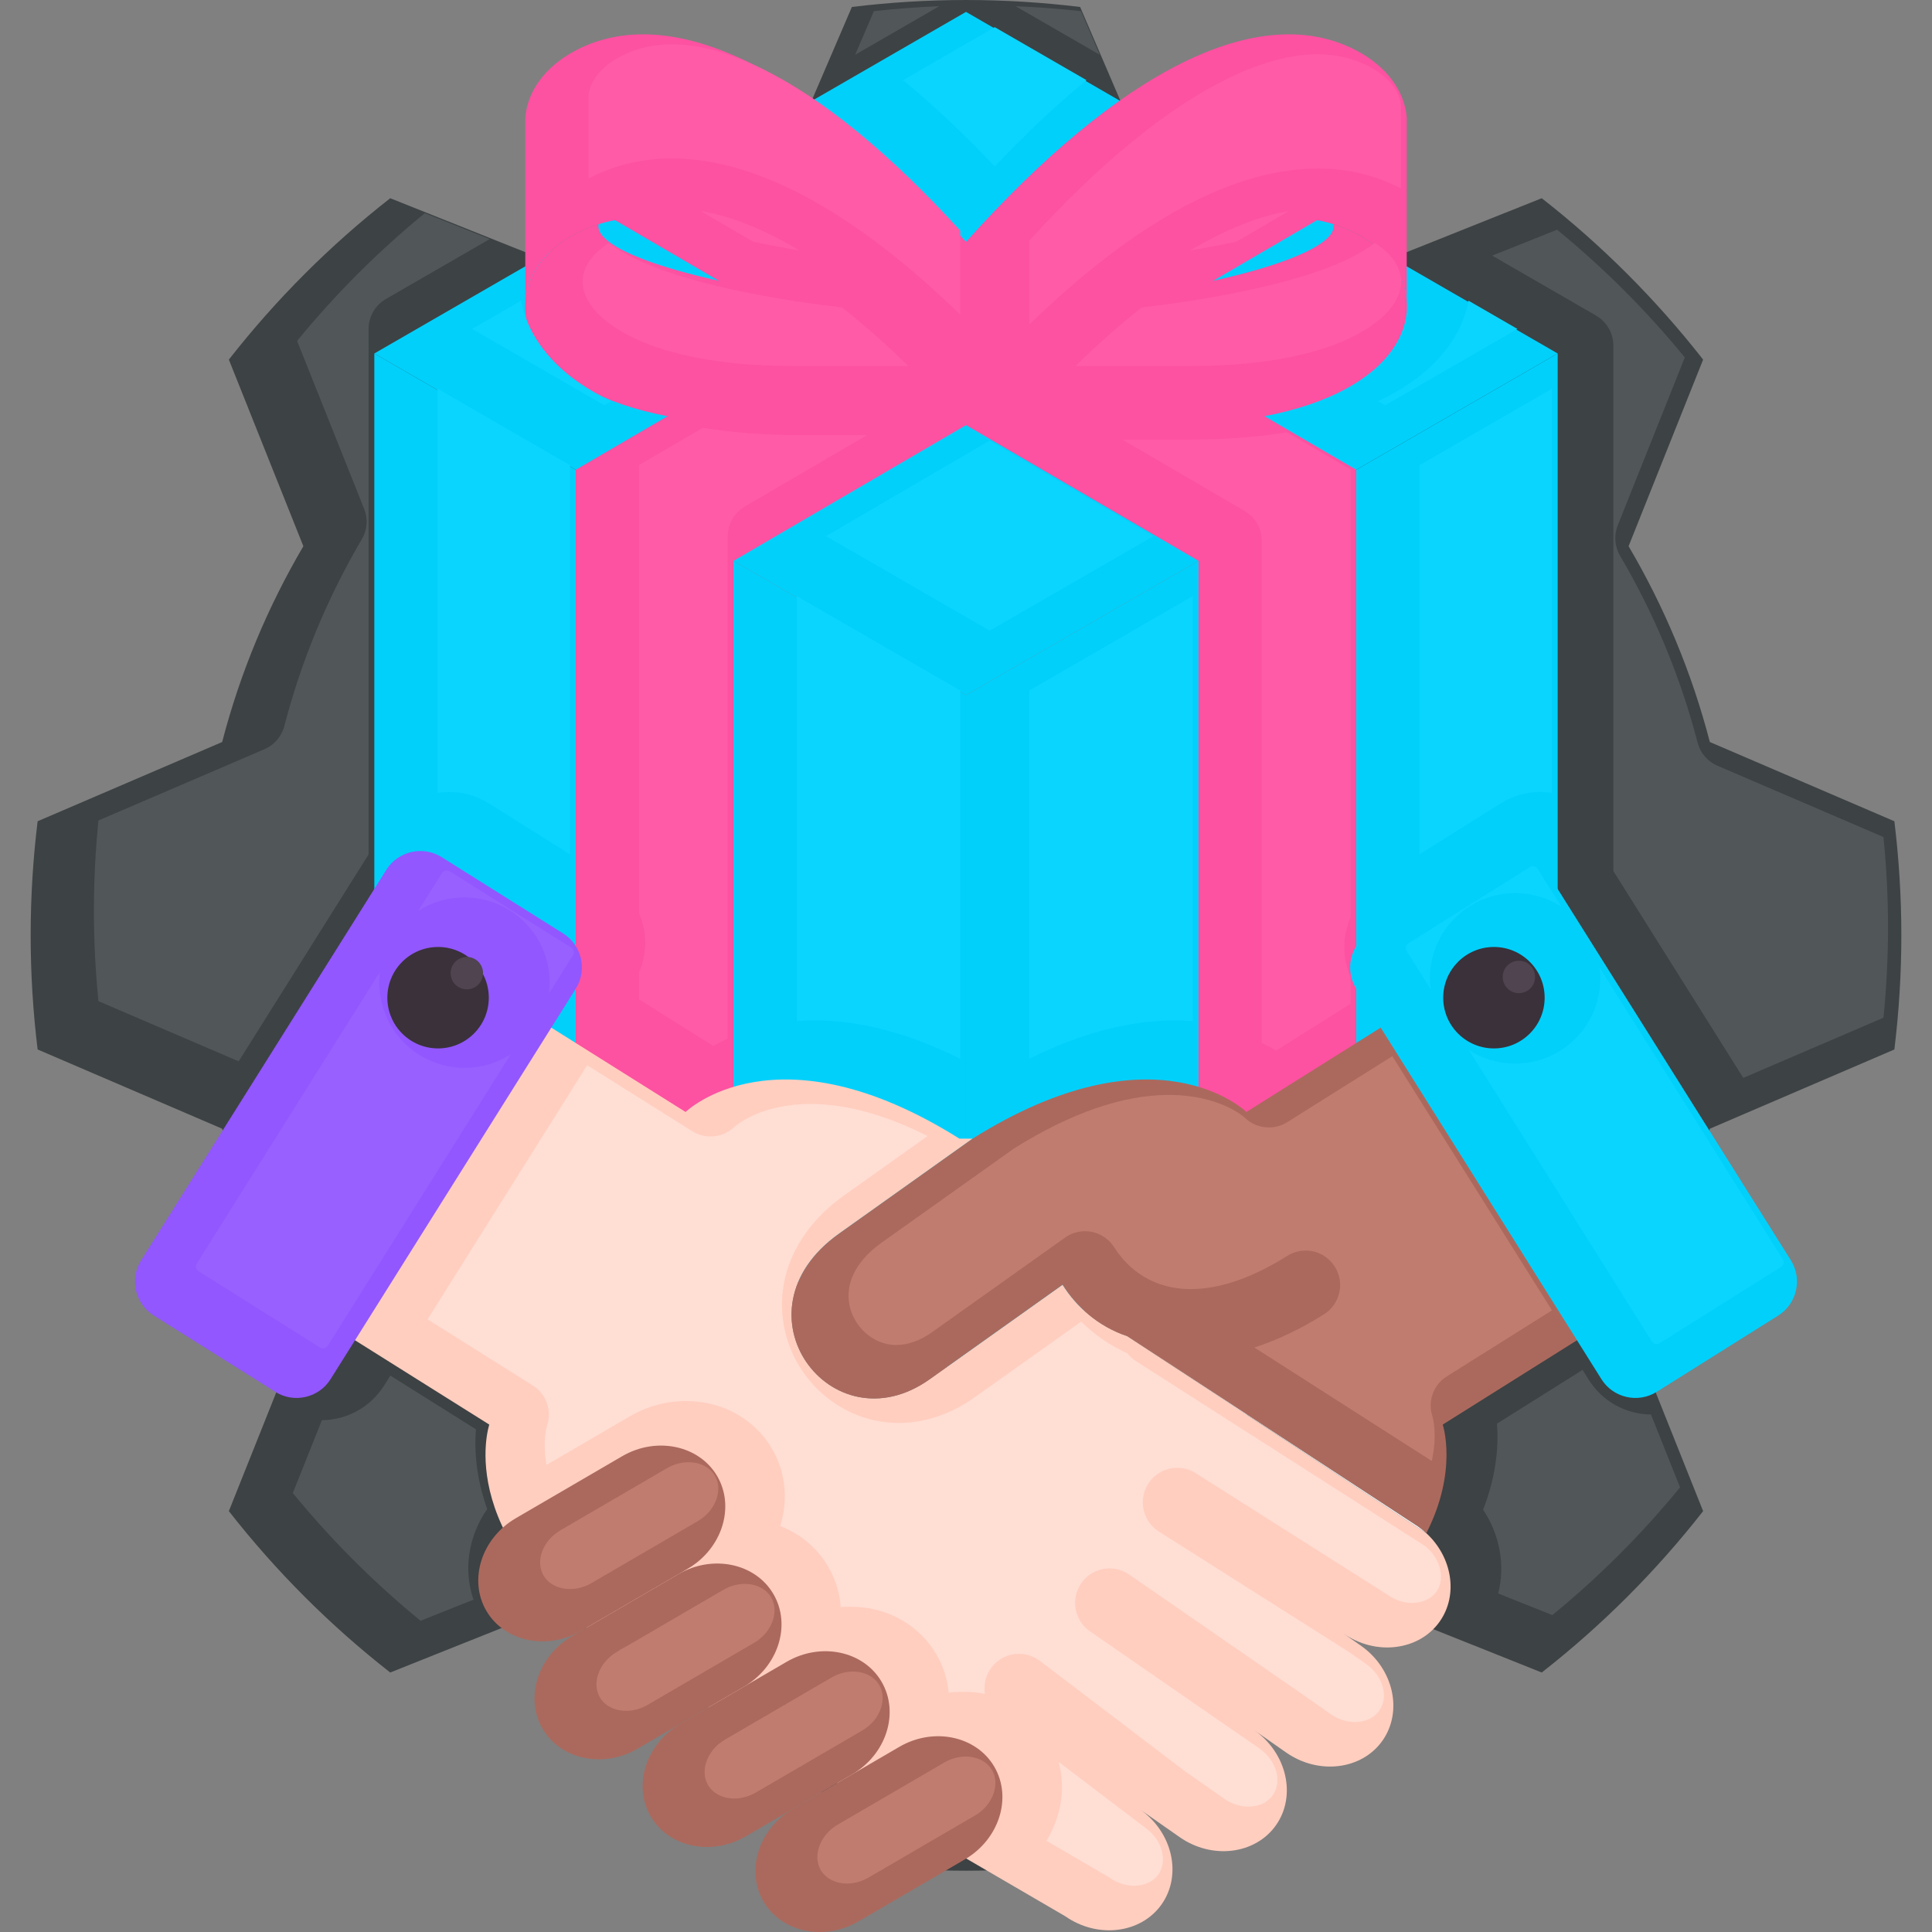 <svg id="Flat" enable-background="new 0 0 512 512" height="512" viewBox="0 0 512 512" width="512" xmlns="http://www.w3.org/2000/svg"><rect x="0" y="0" width="512" height="512" fill="#808080" stroke="none"/><g><g><g><path d="m502.03 217.64-48.905-20.999c-4.786-18.435-12.096-35.861-21.532-51.891l19.75-49.452c-12.456-15.931-26.833-30.311-42.767-42.768l-49.449 19.75c-16.03-9.425-33.449-16.736-51.883-21.53l-21-48.905c-9.924-1.203-20.003-1.845-30.239-1.845-10.244 0-20.336.642-30.247 1.845l-21.002 48.905c-18.435 4.794-35.861 12.105-51.883 21.53l-49.458-19.749c-15.937 12.457-30.307 26.837-42.767 42.768l19.747 49.452c-9.424 16.03-16.734 33.456-21.52 51.891l-48.905 20.998c-1.212 9.907-1.845 20.004-1.845 30.249 0 10.229.633 20.31 1.845 30.233l48.905 20.998c4.786 18.434 12.096 35.86 21.52 51.887l-19.747 49.455c12.46 15.934 26.829 30.313 42.767 42.768l49.458-19.75c16.022 9.426 33.449 16.737 51.883 21.512l21.002 48.925c9.911 1.201 20.003 1.843 30.247 1.843 10.236 0 20.315-.642 30.239-1.843l21-48.925c18.435-4.775 35.853-12.086 51.883-21.512l49.449 19.75c15.934-12.455 30.311-26.834 42.767-42.768l-19.75-49.455c9.436-16.027 16.746-33.454 21.532-51.887l48.905-20.998c1.205-9.923 1.845-20.004 1.845-30.233 0-10.245-.64-20.343-1.845-30.249zm-246.029 177.39c-81.272 0-147.155-65.881-147.155-147.15 0-81.272 65.883-147.153 147.155-147.153 81.27 0 147.153 65.881 147.153 147.153 0 81.269-65.883 147.15-147.153 147.15z" fill="#3d4244"/></g><g><g id="XMLID_257_"><g fill="#01d0fb"><path d="m412.802 93.675-156.803 90.535-156.801-90.535 156.801-90.526z"/><path d="m255.999 184.21v181.06l-156.801-90.525v-181.07z"/><path d="m412.802 93.675v181.07l-156.803 90.525v-181.06z"/></g></g><path d="m200.444 31.669-41.806 24.14 158.977 92.825v187.85l41.806-24.138v-187.85z" fill="#fd51a1"/><path d="m311.554 31.669 41.806 24.14-158.977 92.825v187.85l-41.806-24.138v-187.85z" fill="#fd51a1"/><g id="XMLID_256_"><g fill="#fd51a1"><path d="m158.638 59.406c17.084-5.359 38.382 1.666 61.982 19.749 11.333 8.669 23.187 19.887 35.379 33.5v-48.549c-40.674-45.439-77.731-64.19-103.421-50.745-8.022 4.202-12.766 10.729-13.372 17.722v48.559c.605-6.993 5.349-13.53 13.372-17.732 1.953-1.018 3.98-1.857 6.06-2.504z"/><path d="m139.207 79.642c-1.315 15.387 17.372 33.013 65.082 33.013h51.711c-12.193-13.614-24.046-24.831-35.379-33.5-31.464-3.184-63.627-12.012-61.982-19.749-2.08.647-4.107 1.486-6.06 2.504-8.023 4.202-12.766 10.739-13.372 17.732z"/></g></g><g id="XMLID_255_"><g fill="#fd51a1"><path d="m353.362 59.406c-17.084-5.359-38.382 1.666-61.982 19.749-11.333 8.669-23.187 19.887-35.379 33.5v-48.549c40.674-45.439 77.73-64.19 103.421-50.745 8.022 4.202 12.766 10.729 13.372 17.722v48.559c-.605-6.993-5.349-13.53-13.372-17.732-1.953-1.018-3.98-1.857-6.06-2.504z"/><path d="m372.793 79.642c1.315 15.387-17.372 33.013-65.082 33.013h-51.711c12.193-13.614 24.046-24.831 35.379-33.5 31.464-3.184 63.627-12.012 61.982-19.749 2.08.647 4.107 1.486 6.06 2.504 8.023 4.202 12.767 10.739 13.372 17.732z"/></g></g></g><g><g><path d="m377.992 406.31c6.833 6.292 8.533 16.279 3.578 23.368-5.445 7.777-16.958 9.221-25.586 3.184l4.649 3.246c8.626 6.039 11.217 17.34 5.772 25.128-5.442 7.789-16.958 9.222-25.584 3.183l-8.415-5.889c8.615 6.038 11.214 17.339 5.772 25.128-5.456 7.79-16.968 9.222-25.584 3.184l-10.496-7.343c8.626 6.039 11.217 17.339 5.772 25.129-5.442 7.789-16.958 9.222-25.584 3.184l-89.978-52.443-24.757-15.547c-48.611-30.53-37.883-62.29-37.883-62.29l-49.716-31.22 52.029-82.845 49.715 31.219s23.94-23.462 72.563 7.068h3.479c-11.693 8.319-27.197 19.345-35.379 25.171-29.161 20.747-2.004 57.091 23.994 38.605 25.999-18.497 35.241-25.064 35.241-25.064 3.64 5.793 9.391 11.035 17.148 13.635z" fill="#ffcebf"/><path d="m382.332 377.531s4.129 12.213-4.34 28.778c-.68-.626-1.411-1.221-2.197-1.761l-77.051-50.448c-7.757-2.6-13.508-7.842-17.148-13.635 0 0-9.242 6.567-35.241 25.064-25.999 18.485-53.155-17.858-23.994-38.605 8.182-5.826 23.686-16.852 35.379-25.171 48.623-30.53 72.563-7.068 72.563-7.068l49.715-31.219 52.029 82.845z" fill="#ab695d"/><path d="m377.992 406.31-79.248-52.21 77.051 50.449c.786.54 1.517 1.135 2.197 1.761z" fill="#fff"/></g><path d="m37.399 333.994c-3.103 4.942-1.598 11.527 3.343 14.63l32.221 20.233c4.941 3.103 11.526 1.599 14.628-3.343l64.999-103.508c3.104-4.943 1.6-11.527-3.343-14.631l-32.218-20.231c-4.944-3.104-11.526-1.6-14.631 3.343z" fill="#9257ff"/><circle cx="116.094" cy="264.4" fill="#3a313a" r="13.442"/><g><path d="m263.516 468.223c4.779 8.198 1.264 19.234-7.813 24.526l-28.191 16.433c-9.077 5.291-20.412 2.911-25.191-5.288-4.78-8.199-1.265-19.236 7.812-24.526l28.192-16.434c9.075-5.289 20.41-2.911 25.191 5.289z" fill="#ab695d"/></g><g><path d="m233.635 445.696c4.78 8.199 1.264 19.235-7.813 24.526l-28.19 16.433c-9.076 5.291-20.412 2.911-25.192-5.288-4.779-8.198-1.263-19.236 7.813-24.526l28.19-16.433c9.078-5.29 20.412-2.911 25.192 5.288z" fill="#ab695d"/></g><g><path d="m204.975 422.458c4.779 8.198 1.265 19.235-7.813 24.526l-28.191 16.432c-9.077 5.291-20.412 2.912-25.191-5.287s-1.265-19.235 7.812-24.526l28.192-16.434c9.076-5.288 20.411-2.91 25.191 5.289z" fill="#ab695d"/></g><g><path d="m190.073 391.201c4.779 8.199 1.263 19.235-7.813 24.526l-28.19 16.432c-9.076 5.292-20.412 2.912-25.191-5.287-4.78-8.199-1.264-19.236 7.812-24.527l28.191-16.431c9.076-5.292 20.411-2.913 25.191 5.287z" fill="#ab695d"/></g><path d="m474.601 333.994c3.103 4.942 1.598 11.527-3.343 14.63l-32.221 20.233c-4.94 3.103-11.525 1.599-14.628-3.343l-64.999-103.508c-3.104-4.943-1.6-11.527 3.343-14.631l32.218-20.231c4.944-3.104 11.526-1.6 14.631 3.343z" fill="#01d0fb"/><circle cx="395.906" cy="264.4" fill="#3a313a" r="13.442"/></g></g><path d="m269.15 1.646 22.277 12.862-4.96-11.554c-5.775-.647-11.563-1.067-17.317-1.308z" fill="#515759"/><path d="m248.905 1.646c-5.758.242-11.544.662-17.312 1.308l-4.96 11.551z" fill="#515759"/><path d="m397.029 422.284c1.909-7.347.477-15.534-3.99-22.205 3.805-9.703 4.075-17.835 3.679-22.799l22.679-14.241 1.625 2.589c3.586 5.714 9.744 9.154 16.507 9.238l7.707 19.296c-10.116 12.373-21.484 23.741-33.854 33.854z" fill="#515759"/><path d="m427.557 230.831v-139.276c0-.286-.019-.568-.045-.849-.009-.12-.021-.248-.035-.35-.062-.474-.172-.974-.334-1.5-.04-.126-.081-.247-.124-.368-.379-1.053-.926-2.001-1.636-2.838-.091-.107-.172-.201-.257-.292-.382-.413-.756-.756-1.154-1.062-.081-.062-.186-.136-.284-.202-.213-.152-.452-.313-.704-.457l-27.534-15.896 17.186-6.864c12.367 10.111 23.735 21.479 33.854 33.854l-17.777 44.509c-1.041 2.606-.813 5.607.611 8.027 9.139 15.527 16.057 32.197 20.563 49.552.705 2.715 2.665 4.997 5.242 6.104l44.012 18.897c.799 7.995 1.204 16.038 1.204 23.948 0 7.891-.405 15.929-1.204 23.934l-37.156 15.953z" fill="#515759"/><path d="m26.088 265.315c-.797-7.965-1.2-16.002-1.2-23.932 0-7.95.403-15.993 1.2-23.948l44.015-18.898c2.578-1.106 4.538-3.388 5.243-6.104 4.501-17.342 11.417-34.015 20.552-49.554 1.443-2.455 1.666-5.38.609-8.024l-17.774-44.509c10.128-12.382 21.498-23.752 33.854-33.855l17.193 6.865-27.534 15.896c-.249.144-.483.3-.711.463-.102.069-.209.146-.294.211-.376.287-.752.631-1.125 1.034-.104.113-.194.216-.283.322-.691.815-1.24 1.764-1.613 2.8-.051.145-.092.264-.13.384-.164.53-.275 1.03-.339 1.532-.014.105-.026.237-.034.358-.027.299-.042.555-.042.813v139.274l-34.427 54.825z" fill="#515759"/><path d="m111.457 429.523c-12.359-10.104-23.727-21.473-33.854-33.857l7.704-19.295c6.768-.079 12.928-3.52 16.518-9.238l1.625-2.588 22.675 14.239c-.402 4.979-.125 12.406 2.983 21.132-5.021 7.229-6.339 16.175-3.622 24.003z" fill="#515759"/><g fill="#0ad5ff"><path d="m218.874 142.084 43.407-25.345 43.407 25.345-43.407 25.063z"/><path d="m263.621 44.115c-8.229-8.684-16.374-16.345-24.318-22.876l24.317-14.038 24.317 14.04c-7.943 6.53-16.087 14.19-24.316 22.874z"/><path d="m365.173 106.311c6.54-3.034 11.886-6.792 15.96-11.23 4.298-4.681 7.012-9.912 8.032-15.4l12.972 7.489-35.069 20.248z"/><path d="m125.104 87.17 12.976-7.491c1.019 5.491 3.731 10.723 8.028 15.403 4.075 4.438 9.419 8.195 15.959 11.229l-1.896 1.107z"/><path d="m254.477 280.599c-13.569-6.756-26.533-10.173-38.637-10.173-1.574 0-3.141.06-4.693.179v-112.64l43.33 25.018z"/><path d="m129.511 212.895c-3.143-1.973-6.766-3.015-10.478-3.015-1.036 0-2.063.08-3.072.235v-107.109l35.093 20.262v103.155z"/><path d="m272.762 182.982 43.33-25.017v112.64c-1.551-.12-3.117-.179-4.691-.179-12.105 0-25.07 3.417-38.639 10.173z"/><path d="m376.185 123.269 35.095-20.263v107.109c-1.009-.156-2.036-.236-3.072-.236-3.711 0-7.334 1.042-10.477 3.015l-21.546 13.529z"/></g><path d="m185.566 55.871 14.01 8.181c3.932.85 8.066 1.631 12.303 2.326-9.407-5.627-18.204-9.143-26.313-10.507z" fill="#ff5ba7"/><path d="m338.21 278.4c-1.104-.641-2.383-1.317-3.832-1.984v-133.094c0-3.238-1.737-6.264-4.534-7.896l-32.439-18.941h17.926c9.176 0 17.794-.649 25.65-1.931l16.918 9.878v118.798c-.488 1.125-.866 2.271-1.128 3.422-.939 4.112-.537 8.414 1.128 12.251v7.133z" fill="#ff5ba7"/><path d="m315.397 66.372c4.222-.693 8.345-1.472 12.265-2.319l13.941-8.141c-8.06 1.386-16.854 4.892-26.206 10.46z" fill="#ff5ba7"/><path d="m169.34 264.842v-7.127c1.667-3.84 2.07-8.142 1.13-12.256-.264-1.154-.643-2.302-1.13-3.426v-118.794l16.918-9.878c7.854 1.282 16.473 1.931 25.651 1.931h17.924l-32.44 18.942c-2.795 1.631-4.532 4.657-4.532 7.895v133.095c-1.449.667-2.726 1.343-3.831 1.983z" fill="#ff5ba7"/><path d="m254.478 83.389c-7.036-6.831-13.961-12.861-20.679-18-20.251-15.516-39.003-23.384-55.733-23.384-5.057 0-9.947.729-14.535 2.17-.052.016-.3.099-.342.113-2.482.795-4.91 1.808-7.218 3.011v-22.255c.479-3.847 3.552-7.513 8.468-10.088 4.093-2.141 8.685-3.228 13.647-3.228 7.154 0 15.279 2.226 24.15 6.614 15.958 7.895 33.527 22.288 52.241 42.792v22.255z" fill="#ff5ba7"/><path d="m210.402 97.006c-35.389 0-48.387-9.995-52.333-14.292-1.833-1.996-3.952-5.142-3.64-8.795.308-3.554 2.828-6.973 6.986-9.55 13.782 10.96 50.851 15.861 61.739 17.09 5.718 4.506 11.605 9.711 17.588 15.548h-30.34z" fill="#ff5ba7"/><path d="m272.763 63.763c18.701-20.49 36.27-34.878 52.241-42.779 8.872-4.388 16.998-6.613 24.151-6.613 4.962 0 9.554 1.086 13.646 3.228 4.916 2.575 7.989 6.24 8.468 10.087v22.254c-2.313-1.206-4.74-2.218-7.222-3.012-.048-.016-.269-.091-.356-.117-4.509-1.415-9.354-2.137-14.375-2.137-16.849 0-35.648 7.858-55.876 23.357-6.722 5.142-13.647 11.171-20.679 17.999v-22.267z" fill="#ff5ba7"/><path d="m284.99 97.006c5.983-5.836 11.87-11.041 17.588-15.548 10.89-1.229 47.958-6.129 61.739-17.09 4.149 2.571 6.67 5.982 6.985 9.532.002.019.01.113.012.133.292 3.554-1.822 6.691-3.649 8.681-3.945 4.297-16.944 14.292-52.333 14.292z" fill="#ff5ba7"/><path d="m300.548 499.749c-2.244 0-4.458-.72-6.405-2.082-.208-.146-.429-.288-.658-.419l-16.159-9.419c1.181-1.935 2.128-3.999 2.808-6.131 1.585-4.98 1.703-10.067.397-14.801l22.646 17.227c.045.034.246.182.296.217 2.318 1.627 3.909 3.919 4.493 6.461.507 2.206.163 4.312-.971 5.93-1.343 1.917-3.693 3.017-6.447 3.017zm30.3-20.971c-2.243 0-4.457-.719-6.403-2.081l-10.343-7.238-38.521-29.306c-1.606-1.222-3.52-1.867-5.534-1.867-2.883 0-5.536 1.315-7.28 3.609-1.581 2.079-2.132 4.626-1.738 7.021-1.859-.383-3.79-.582-5.768-.582-1.294 0-2.58.086-3.854.256-.345-3.581-1.444-7.044-3.257-10.154-4.616-7.92-13.137-12.648-22.794-12.648-.854 0-1.707.038-2.556.113-.283-3.771-1.4-7.426-3.31-10.702-2.884-4.951-7.354-8.692-12.72-10.777 2.178-7.063 1.407-14.326-2.181-20.481-4.616-7.917-13.141-12.645-22.805-12.645-5.183 0-10.332 1.406-14.89 4.063l-22.082 12.871c-1.099-6.342.097-10.294.163-10.505 1.334-3.944-.228-8.332-3.825-10.592l-27.849-17.487 42.298-67.358 27.849 17.487c1.451.911 3.126 1.392 4.845 1.392 2.373 0 4.625-.899 6.342-2.533.254-.235 6.7-6.071 20.201-6.071 9.408 0 19.805 2.856 30.987 8.503l-22.144 15.75c-11.506 8.185-17.448 19.795-16.303 31.855 1.062 11.176 8.055 21.016 18.25 25.678 3.981 1.82 8.211 2.744 12.572 2.744 6.902 0 13.842-2.342 20.068-6.771l28.248-20.091c3.563 3.532 7.727 6.391 12.273 8.419.631.81 1.398 1.51 2.278 2.072l76.236 48.755c.366.264.717.547 1.045.845.023.022.047.044.07.066l-.002-.002c3.496 3.219 4.497 8.222 2.279 11.391-1.343 1.918-3.693 3.019-6.449 3.019-2.243 0-4.458-.72-6.403-2.082-.054-.038-.284-.191-.337-.225l-50.617-32.077c-1.467-.93-3.157-1.42-4.89-1.42-3.151 0-6.039 1.588-7.726 4.248-2.7 4.261-1.43 9.92 2.828 12.619l50.435 31.961 4.469 3.127c4.514 3.159 6.095 8.72 3.523 12.397-1.341 1.916-3.689 3.015-6.444 3.015-2.245 0-4.461-.72-6.409-2.083l-8.416-5.891s-.039-.027-.046-.033l-44.961-31.08c-1.536-1.061-3.332-1.621-5.194-1.621-3.004 0-5.817 1.474-7.524 3.941-2.867 4.149-1.826 9.855 2.321 12.722l44.95 31.073c4.486 3.15 6.059 8.705 3.493 12.373-1.341 1.918-3.692 3.018-6.448 3.018z" fill="#ffded4"/><path d="m332.432 357.106c6.027-1.937 12.194-4.878 18.446-8.804 4.27-2.68 5.563-8.335 2.881-12.604-1.684-2.682-4.58-4.283-7.748-4.283-1.719 0-3.399.485-4.858 1.401-9.299 5.84-17.893 8.801-25.541 8.801-11.634 0-17.722-6.928-20.315-11.058-1.331-2.121-3.504-3.617-5.962-4.105-.585-.116-1.185-.175-1.781-.175-1.911 0-3.743.585-5.299 1.693l-35.239 25.063c-3.126 2.225-6.388 3.4-9.433 3.4-1.723 0-3.406-.37-5.003-1.101-4.209-1.925-7.212-6.155-7.651-10.777-.518-5.46 2.571-10.868 8.698-15.227l35.145-24.998c15.013-9.393 28.798-14.156 40.973-14.156 13.479 0 19.929 5.819 20.197 6.067 1.648 1.618 3.922 2.546 6.331 2.546 1.722 0 3.403-.485 4.862-1.401l27.847-17.487 42.298 67.359-27.849 17.487c-3.578 2.248-5.146 6.617-3.815 10.624.055.179 1.377 4.663-.177 11.797z" fill="#c07c6f"/><path d="m85.57 357.334c-.268 0-.528-.075-.752-.215l-32.221-20.232c-.685-.431-.893-1.34-.462-2.026l48.551-77.314c-1.066 8.452 2.714 17.164 10.391 21.985 3.605 2.263 7.754 3.459 11.999 3.459 4.46 0 8.702-1.284 12.295-3.614l-48.529 77.28c-.271.431-.735.677-1.272.677zm59.918-94.069c1.065-8.451-2.714-17.165-10.391-21.985-3.605-2.264-7.753-3.46-11.998-3.46-4.46 0-8.702 1.285-12.296 3.615l6.33-10.08c.271-.431.734-.679 1.272-.679.268 0 .528.074.753.215l32.219 20.232c.332.208.546.518.638.919.092.403.033.774-.176 1.106z" fill="#9860ff"/><path d="m123.704 262.194c-.802 0-1.589-.228-2.277-.659-2.006-1.26-2.614-3.919-1.353-5.926.792-1.262 2.158-2.015 3.653-2.015.8 0 1.586.228 2.273.66 2.006 1.26 2.615 3.92 1.353 5.928-.791 1.26-2.155 2.012-3.649 2.012z" fill="#4f444f"/><path d="m224.473 499.148c-3.055 0-5.661-1.34-6.968-3.584-.993-1.702-1.162-3.824-.477-5.974.791-2.484 2.565-4.631 4.995-6.047.025-.015 15.689-9.146 15.689-9.146l-.004.003c.023-.014 12.506-7.291 12.506-7.291 1.787-1.042 3.765-1.591 5.72-1.591 3.055 0 5.661 1.34 6.97 3.585.992 1.702 1.162 3.823.477 5.973-.791 2.484-2.565 4.632-4.996 6.05l-28.191 16.432c-1.787 1.04-3.766 1.59-5.721 1.59z" fill="#c07c6f"/><path d="m194.594 476.621c-3.056 0-5.661-1.341-6.97-3.585-.992-1.702-1.162-3.823-.477-5.974.792-2.484 2.566-4.632 4.996-6.049l28.19-16.432c1.786-1.041 3.764-1.592 5.719-1.592 3.055 0 5.66 1.341 6.968 3.585.993 1.703 1.162 3.824.477 5.975-.791 2.484-2.564 4.632-4.995 6.048l-28.19 16.432c-1.785 1.042-3.762 1.592-5.718 1.592z" fill="#c07c6f"/><path d="m165.933 453.383c-3.056 0-5.661-1.34-6.969-3.584-.992-1.702-1.162-3.824-.477-5.974.791-2.484 2.564-4.632 4.995-6.048.304-.177.599-.373.882-.587.587-.293 1.104-.572 1.598-.86l25.712-14.987c1.786-1.04 3.764-1.59 5.719-1.59 3.056 0 5.662 1.34 6.97 3.584.992 1.703 1.162 3.824.477 5.974-.791 2.482-2.564 4.63-4.992 6.047l.009-.005c-.005.003-28.203 16.439-28.203 16.439-1.787 1.041-3.766 1.591-5.721 1.591z" fill="#c07c6f"/><path d="m151.069 421.105c-3.085 0-5.704-1.334-7.006-3.568-2.253-3.864-.226-9.257 4.519-12.023l28.19-16.431c1.767-1.03 3.732-1.575 5.682-1.575 3.085 0 5.705 1.333 7.007 3.567.992 1.703 1.161 3.824.476 5.975-.791 2.484-2.566 4.632-4.995 6.049l-28.19 16.432c-1.769 1.029-3.733 1.574-5.683 1.574z" fill="#c07c6f"/><path d="m439.035 356.205c-.538 0-1-.247-1.27-.676l-48.529-77.281c3.593 2.33 7.835 3.614 12.295 3.614 4.244 0 8.393-1.196 11.998-3.459 7.677-4.822 11.457-13.533 10.391-21.984l48.55 77.313c.431.686.224 1.595-.462 2.025l-32.22 20.232c-.225.141-.485.216-.753.216zm-66.271-104.187c-.208-.332-.267-.703-.175-1.106.092-.401.307-.71.638-.919l32.218-20.231c.225-.142.485-.216.754-.216.538 0 1.001.247 1.271.678l6.33 10.08c-3.593-2.33-7.835-3.615-12.295-3.615-4.245 0-8.393 1.197-11.999 3.461-7.676 4.82-11.456 13.533-10.39 21.984z" fill="#0ad5ff"/><path d="m402.535 263.199c-1.518 0-2.849-.733-3.651-2.013-1.261-2.008-.654-4.667 1.353-5.927.688-.432 1.473-.66 2.273-.66 1.496 0 2.861.753 3.654 2.015 1.26 2.006.653 4.665-1.354 5.926-.687.43-1.475.659-2.275.659z" fill="#4f444f"/></g></svg>